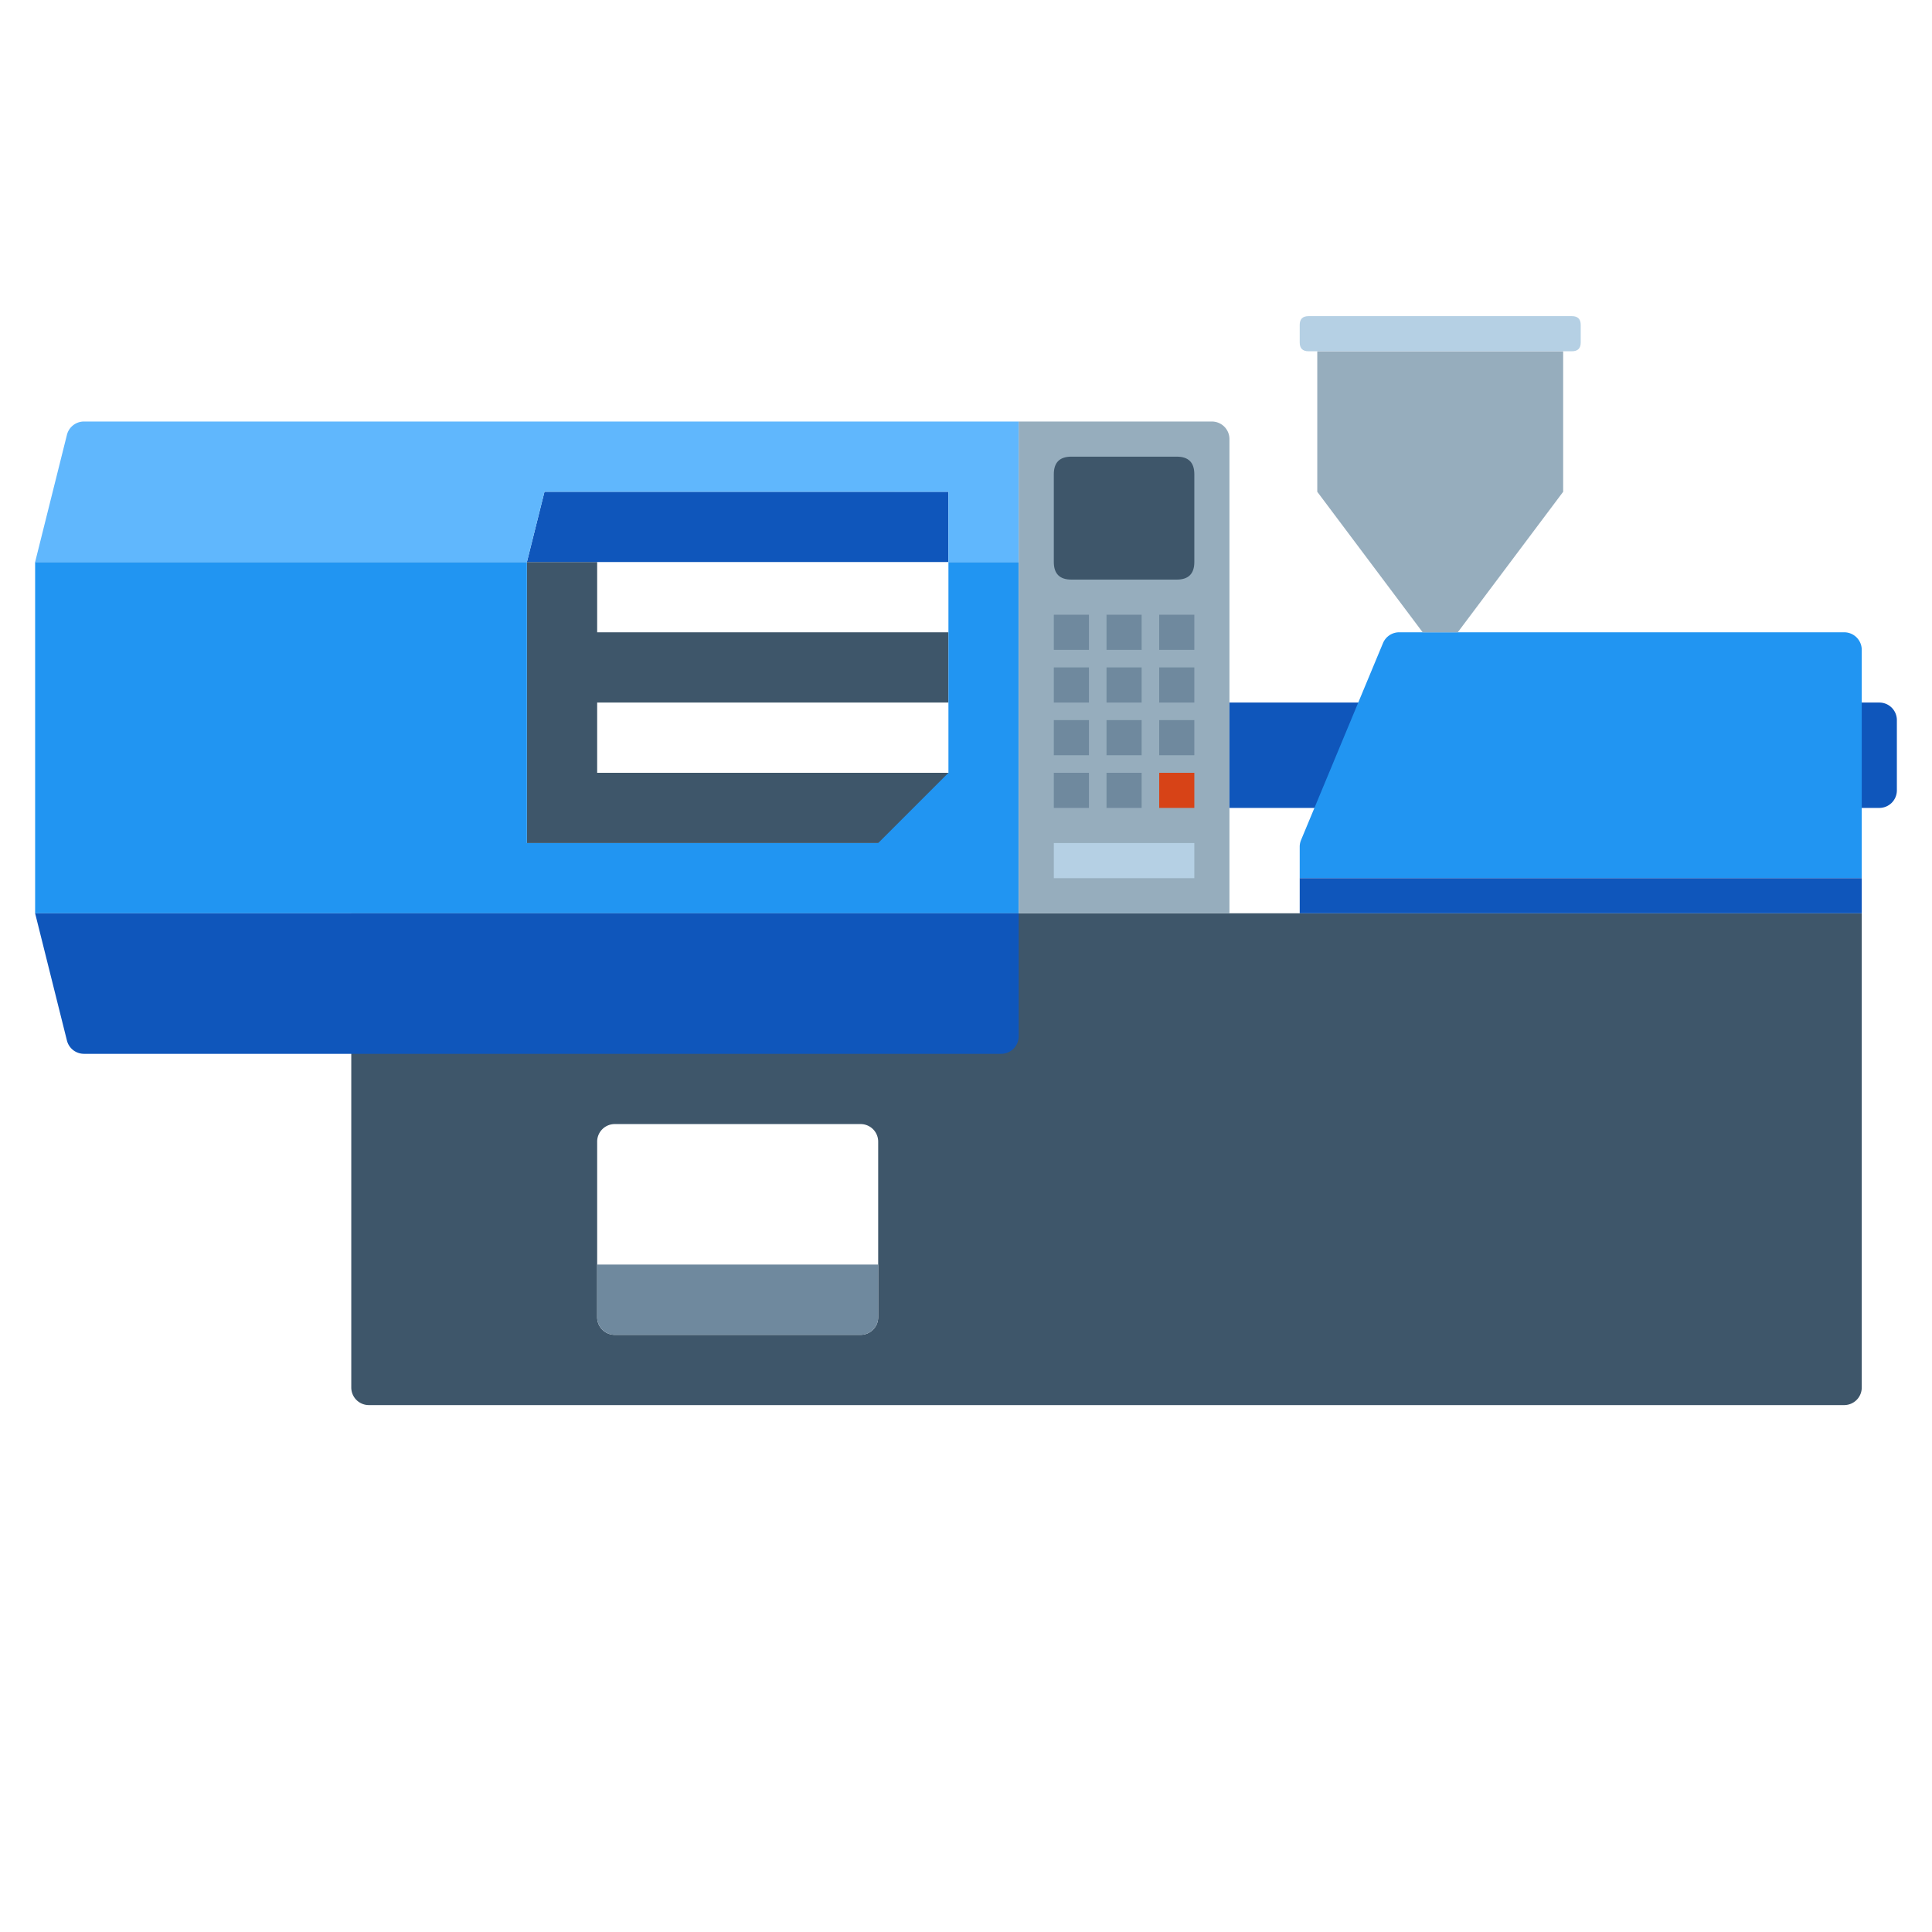 <?xml version="1.0" standalone="no"?><!DOCTYPE svg PUBLIC "-//W3C//DTD SVG 1.1//EN" "http://www.w3.org/Graphics/SVG/1.1/DTD/svg11.dtd"><svg t="1573356335287" class="icon" viewBox="0 0 1024 1024" version="1.1" xmlns="http://www.w3.org/2000/svg" p-id="1766" xmlns:xlink="http://www.w3.org/1999/xlink" width="200" height="200"><defs><style type="text/css"></style></defs><path d="M186.182 484.073h800.582v251.345a9.309 9.309 0 0 1-9.309 9.309H195.491a9.309 9.309 0 0 1-9.309-9.309z m139.636 111.709a9.309 9.309 0 0 0-9.309 9.309v93.091a9.309 9.309 0 0 0 9.309 9.309h130.327a9.309 9.309 0 0 0 9.309-9.309V605.091a9.309 9.309 0 0 0-9.309-9.309z" fill="#3E566A" p-id="1767"></path><path d="M316.509 670.255h148.945v27.927a9.309 9.309 0 0 1-9.309 9.309H325.818a9.309 9.309 0 0 1-9.309-9.309z" fill="#6F899E" p-id="1768"></path><path d="M316.509 335.127h186.182v37.236H316.509v37.236h186.182v37.236H279.273V297.891h37.236z" fill="#3E566A" p-id="1769"></path><path d="M279.273 297.891v148.945h186.182l37.236-37.236V297.891h37.236v186.182H18.618V297.891z" fill="#2195F2" p-id="1770"></path><path d="M288.582 260.655h214.109v37.236H279.273l9.309-37.236z" fill="#0F56BB" p-id="1771"></path><path d="M502.691 297.891v-37.236H288.582l-9.309 37.236H18.618l16.849-67.398a9.309 9.309 0 0 1 9.309-7.075H539.927v74.473z" fill="#60B7FD" p-id="1772"></path><path d="M44.497 558.545H530.618a9.309 9.309 0 0 0 9.309-9.309v-65.164H18.618l16.849 67.398a9.309 9.309 0 0 0 9.03 7.075z" fill="#0F56BB" p-id="1773"></path><path d="M539.927 223.418h102.4a9.309 9.309 0 0 1 9.309 9.309v251.345H539.927z" fill="#96ADBD" p-id="1774"></path><path d="M558.545 242.036m9.309 0l55.855 0q9.309 0 9.309 9.309l0 46.545q0 9.309-9.309 9.309l-55.855 0q-9.309 0-9.309-9.309l0-46.545q0-9.309 9.309-9.309Z" fill="#3E566A" p-id="1775"></path><path d="M558.545 353.745h18.618v18.618h-18.618zM558.545 325.818h18.618v18.618h-18.618zM586.473 325.818h18.618v18.618h-18.618zM558.545 381.673h18.618v18.618h-18.618zM558.545 409.6h18.618v18.618h-18.618z" fill="#6F899E" p-id="1776"></path><path d="M558.545 446.836h74.473v18.618h-74.473z" fill="#B5D0E4" p-id="1777"></path><path d="M586.473 353.745h18.618v18.618h-18.618zM614.4 353.745h18.618v18.618h-18.618zM614.4 325.818h18.618v18.618h-18.618zM586.473 381.673h18.618v18.618h-18.618zM614.4 381.673h18.618v18.618h-18.618zM586.473 409.6h18.618v18.618h-18.618z" fill="#6F899E" p-id="1778"></path><path d="M614.4 409.6h18.618v18.618h-18.618z" fill="#D74317" p-id="1779"></path><path d="M651.636 372.364h344.436a9.309 9.309 0 0 1 9.309 9.309v37.236a9.309 9.309 0 0 1-9.309 9.309H651.636z" fill="#0F56BB" p-id="1780"></path><path d="M741.655 335.127H977.455a9.309 9.309 0 0 1 9.309 9.309v121.018H688.873v-16.756a9.309 9.309 0 0 1 0.745-3.537l43.38-104.262a9.309 9.309 0 0 1 8.657-5.772z" fill="#2195F2" p-id="1781"></path><path d="M772.655 335.127h-18.618l-55.855-74.473h130.327z m-74.473-148.945h130.327v74.473H698.182z" fill="#96ADBD" p-id="1782"></path><path d="M688.873 167.564m4.655 0l139.636 0q4.655 0 4.655 4.655l0 9.309q0 4.655-4.655 4.655l-139.636 0q-4.655 0-4.655-4.655l0-9.309q0-4.655 4.655-4.655Z" fill="#B5D0E4" p-id="1783"></path><path d="M688.873 465.455h297.891v18.618H688.873z" fill="#0F56BB" p-id="1784"></path></svg>